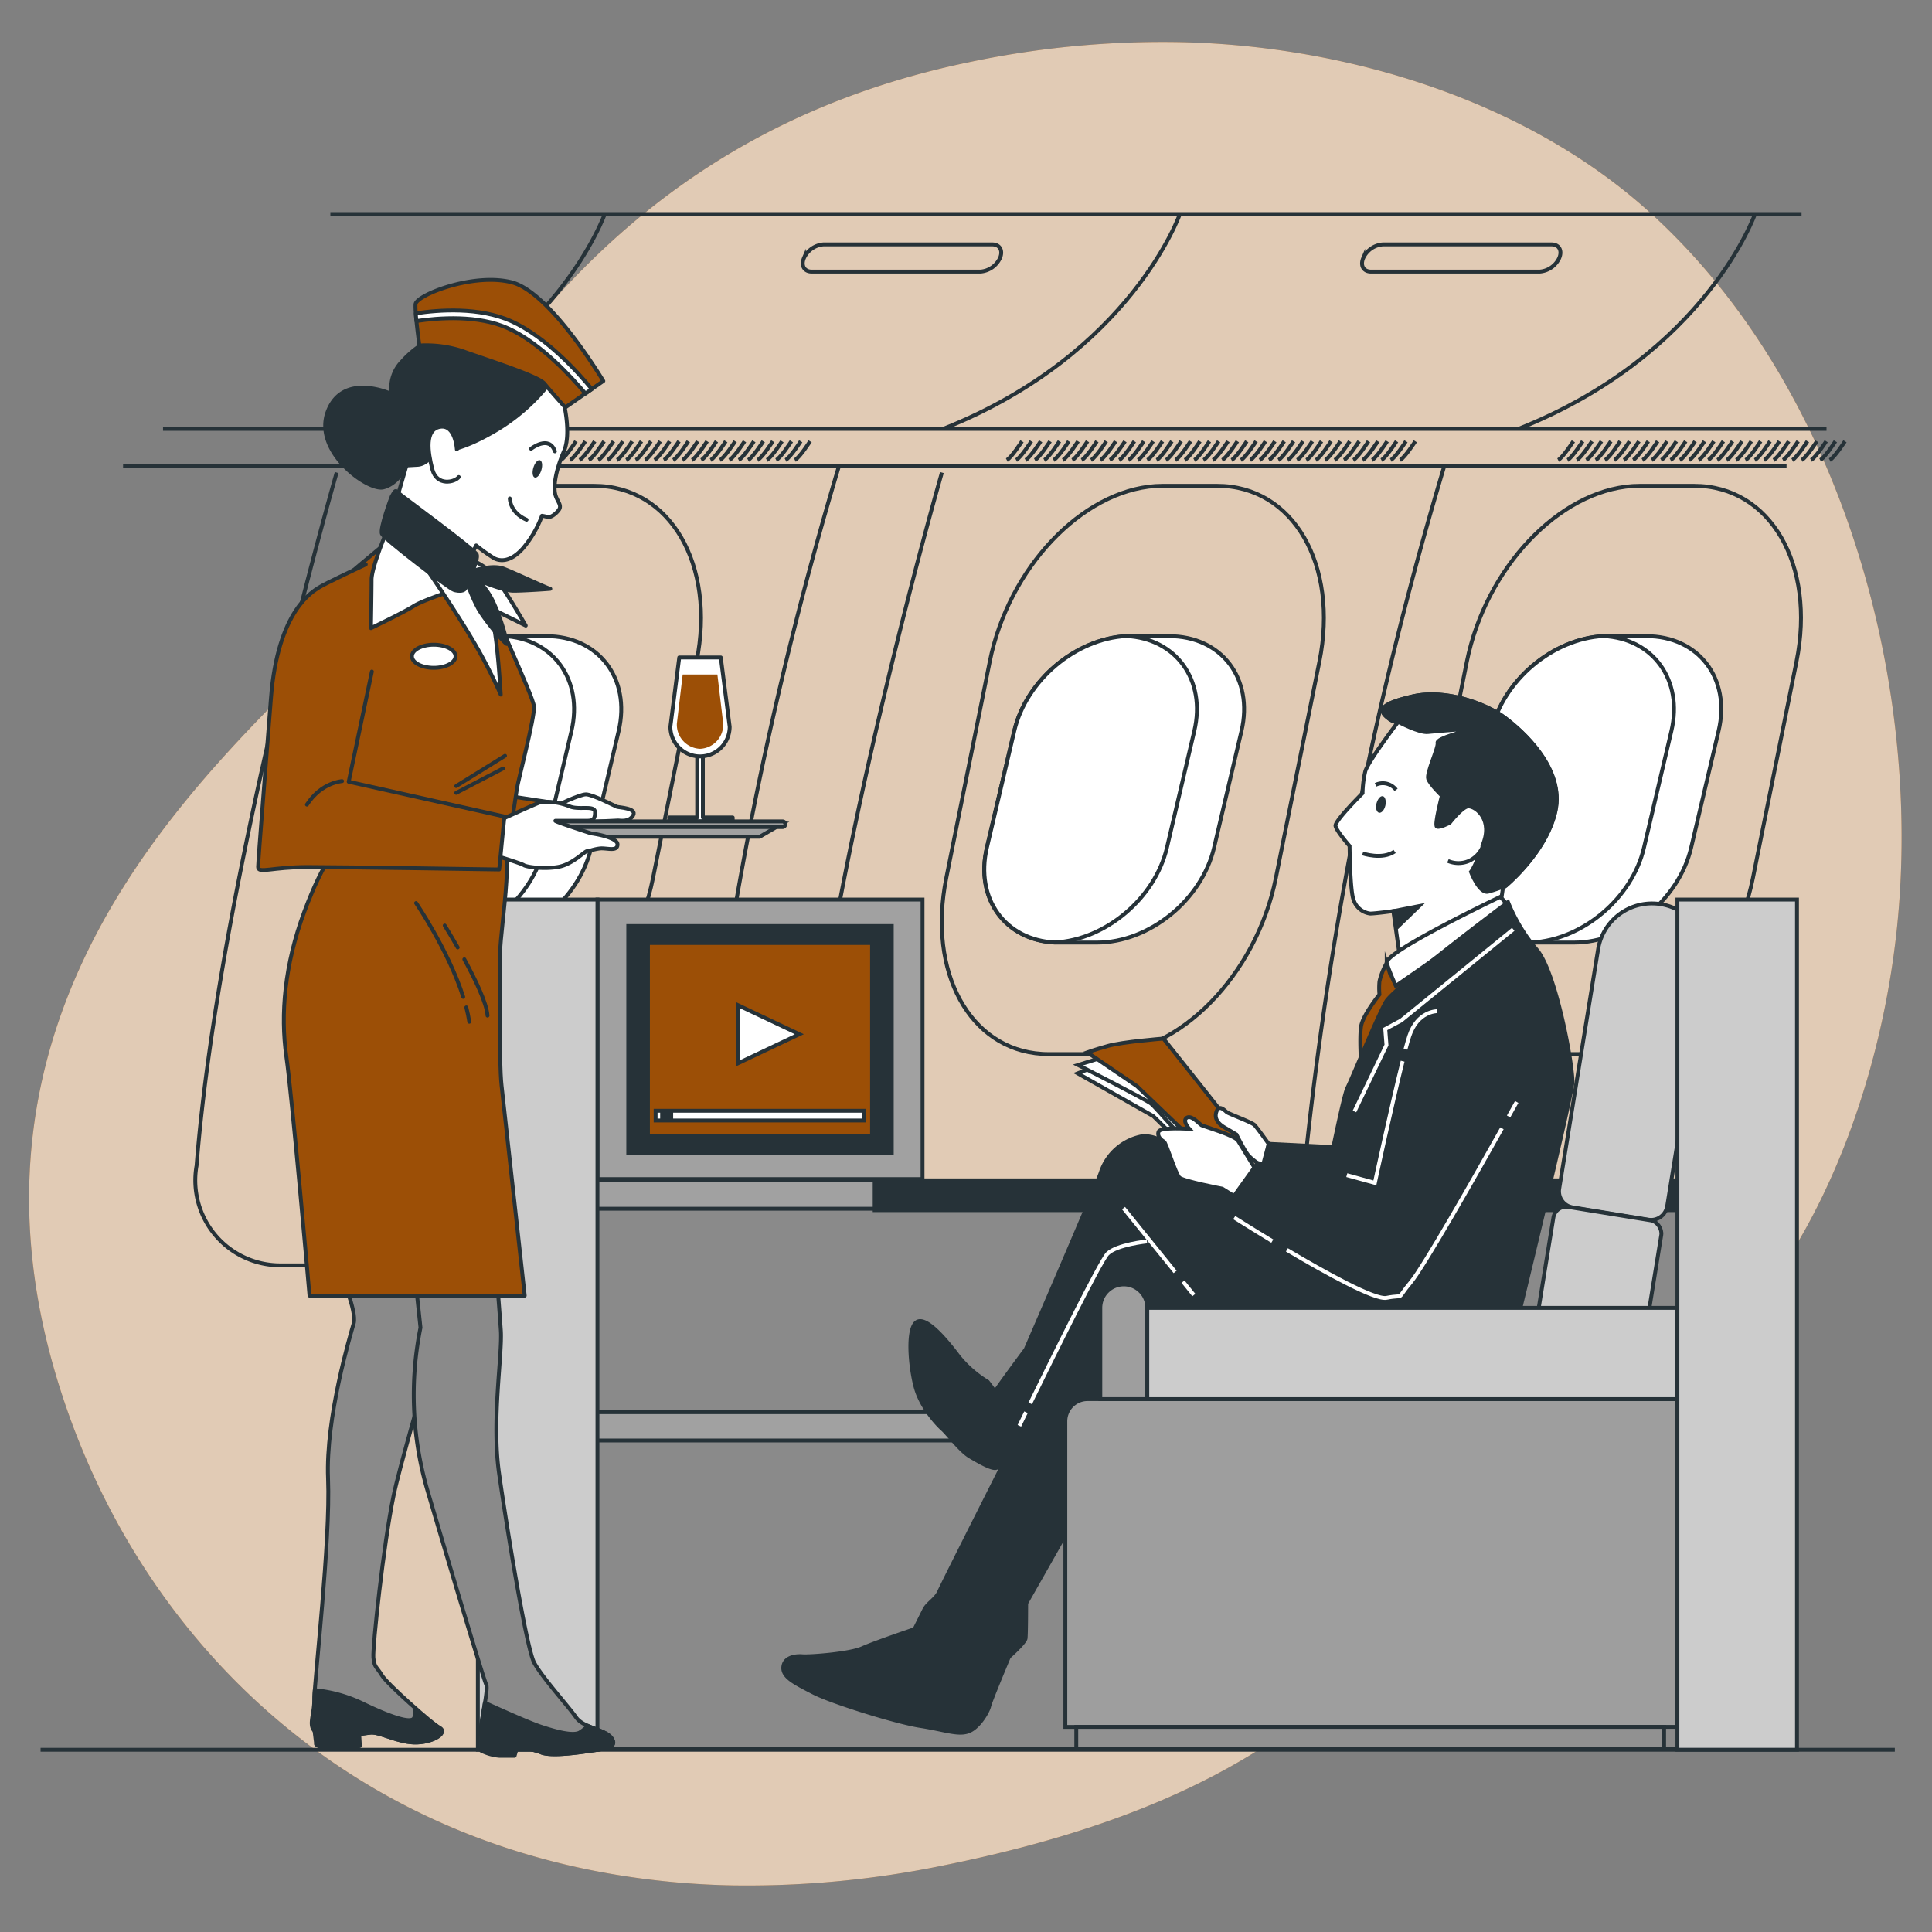 <svg xmlns="http://www.w3.org/2000/svg" viewBox="0 0 500 500"><rect x="0" y="0" width="500" height="500" fill="#808080" stroke="none"/><g id="freepik--background-simple--inject-328"><path d="M490.61,243.05c-5.36,45.36-26.08,98.11-67.45,122.34C360.65,402,365.89,458.34,243.87,482.83a251.24,251.24,0,0,1-54.09,5.11,208.69,208.69,0,0,1-26.56-2.17C85.68,474.44,33.5,420.54,14.35,355.48c-25.19-85.58,25.11-141.6,58.46-175.35S130.58,41.2,250.33,16.19a242.63,242.63,0,0,1,55.6-5.28c42.61,1,89.08,15,121.24,44.24,2.42,2.19,4.76,4.46,7.05,6.81C478.92,107.84,497.91,181.2,490.61,243.05Z" style="fill:#9C4F06"></path><path d="M490.61,243.05c-5.36,45.36-26.08,98.11-67.45,122.34C360.65,402,365.89,458.34,243.87,482.83a251.24,251.24,0,0,1-54.09,5.11,208.69,208.69,0,0,1-26.56-2.17C85.68,474.44,33.5,420.54,14.35,355.48c-25.19-85.58,25.11-141.6,58.46-175.35S130.58,41.2,250.33,16.19a242.63,242.63,0,0,1,55.6-5.28c42.61,1,89.08,15,121.24,44.24,2.42,2.19,4.76,4.46,7.05,6.81C478.92,107.84,497.91,181.2,490.61,243.05Z" style="fill:#fff;opacity:0.7"></path></g><g id="freepik--Floor--inject-328"><line x1="490.38" y1="452.84" x2="10.5" y2="452.84" style="fill:none;stroke:#263238;stroke-miterlimit:10"></line></g><g id="freepik--Windows--inject-328"><path d="M180.26,171.26l-11.27,56c-5.06,25.15-25.11,45.53-44.78,45.53H110.15c-.58,0-1.15,0-1.73-.05-18.61-1.17-29.64-21.07-24.72-45.48l11.25-56c4.9-24.33,23.83-44.19,42.87-45.47q1-.06,1.92-.06h14C173.47,125.73,185.31,146.12,180.26,171.26Z" style="fill:none;stroke:#263238;stroke-miterlimit:10"></path><path d="M160.11,189.15,153,219.37c-3.19,13.57-16.77,24.57-30.34,24.57H113q-.6,0-1.2,0c-12.85-.63-20.69-11.37-17.59-24.54l7.09-30.22c3.09-13.13,15.9-23.85,29-24.54q.66,0,1.32,0h9.69C154.88,164.58,163.29,175.58,160.11,189.15Z" style="fill:#fff;stroke:#263238;stroke-miterlimit:10"></path><path d="M147.9,189.15l-7.1,30.22c-3.08,13.13-15.9,23.85-29,24.54-12.85-.63-20.69-11.37-17.59-24.54l7.09-30.22c3.09-13.13,15.9-23.85,29-24.54C143.16,165.24,151,176,147.9,189.15Z" style="fill:#fff;stroke:#263238;stroke-miterlimit:10"></path><path d="M341.45,171.26l-11.27,56c-5.06,25.15-25.11,45.53-44.78,45.53h-14c-.58,0-1.16,0-1.74-.05C251,271.57,240,251.67,244.89,227.26l11.25-56C261,146.93,280,127.07,299,125.79q1-.06,1.92-.06H315C334.66,125.73,346.51,146.12,341.45,171.26Z" style="fill:none;stroke:#263238;stroke-miterlimit:10"></path><path d="M321.3,189.15l-7.1,30.22c-3.19,13.57-16.77,24.57-30.34,24.57h-9.69q-.6,0-1.2,0c-12.85-.63-20.69-11.37-17.59-24.54l7.09-30.22c3.09-13.13,15.91-23.85,29-24.54q.66,0,1.32,0h9.69C316.07,164.58,324.49,175.58,321.3,189.15Z" style="fill:#fff;stroke:#263238;stroke-miterlimit:10"></path><path d="M309.09,189.15,302,219.37c-3.08,13.13-15.9,23.85-29,24.54-12.85-.63-20.69-11.37-17.59-24.54l7.09-30.22c3.09-13.13,15.91-23.85,29-24.54C304.35,165.24,312.18,176,309.09,189.15Z" style="fill:#fff;stroke:#263238;stroke-miterlimit:10"></path><path d="M464.92,171.26l-11.27,56c-5.07,25.15-25.11,45.53-44.79,45.53H394.81c-.58,0-1.16,0-1.73-.05-18.62-1.17-29.64-21.07-24.72-45.48l11.25-56c4.9-24.33,23.83-44.19,42.87-45.47q1-.06,1.92-.06h14.05C458.13,125.73,470,146.12,464.92,171.26Z" style="fill:none;stroke:#263238;stroke-miterlimit:10"></path><path d="M444.77,189.15l-7.1,30.22c-3.2,13.57-16.77,24.57-30.34,24.57h-9.69q-.6,0-1.2,0c-12.85-.63-20.69-11.37-17.59-24.54l7.09-30.22c3.09-13.13,15.9-23.85,29-24.54q.66,0,1.32,0H426C439.54,164.58,448,175.58,444.77,189.15Z" style="fill:#fff;stroke:#263238;stroke-miterlimit:10"></path><path d="M432.56,189.15l-7.1,30.22c-3.08,13.13-15.91,23.85-29,24.54-12.85-.63-20.69-11.37-17.59-24.54l7.09-30.22c3.09-13.13,15.9-23.85,29-24.54C427.82,165.24,435.65,176,432.56,189.15Z" style="fill:#fff;stroke:#263238;stroke-miterlimit:10"></path><path d="M87.13,122.3S56.71,227.8,50.88,301.58c0,0,0,.12-.05.33a22,22,0,0,0,21.73,25.56h78.38a30.39,30.39,0,0,0,30.26-27.33,982.93,982.93,0,0,1,36-179.78" style="fill:none;stroke:#263238;stroke-miterlimit:10"></path><path d="M243.76,122.3s-30.42,105.5-36.25,179.28c0,0,0,.12-.06.33a22,22,0,0,0,21.74,25.56h74.52a34.71,34.71,0,0,0,34.51-31.08,984.47,984.47,0,0,1,35.63-176" style="fill:none;stroke:#263238;stroke-miterlimit:10"></path><line x1="31.85" y1="120.69" x2="462.36" y2="120.69" style="fill:none;stroke:#263238;stroke-miterlimit:10"></line><line x1="42.19" y1="111" x2="472.7" y2="111" style="fill:none;stroke:#263238;stroke-miterlimit:10"></line><line x1="85.5" y1="55.4" x2="466.24" y2="55.4" style="fill:none;stroke:#263238;stroke-miterlimit:10"></line><path d="M156.6,55.16S144,91.48,95.54,110.87" style="fill:none;stroke:#263238;stroke-miterlimit:10"></path><path d="M305.44,55.16s-12.57,36.32-61.05,55.71" style="fill:none;stroke:#263238;stroke-miterlimit:10"></path><path d="M454.28,55.16s-12.57,36.32-61,55.71" style="fill:none;stroke:#263238;stroke-miterlimit:10"></path><path d="M253.74,70.29H210.07c-1.94,0-2.84-1.57-2-3.52h0a6.09,6.09,0,0,1,5-3.52H256.8c1.94,0,2.83,1.58,2,3.52h0A6.1,6.1,0,0,1,253.74,70.29Z" style="fill:none;stroke:#263238;stroke-miterlimit:10"></path><path d="M398.48,70.29H354.81c-1.94,0-2.84-1.57-2-3.52h0a6.09,6.09,0,0,1,5.05-3.52h43.67c1.94,0,2.83,1.58,2,3.52h0A6.1,6.1,0,0,1,398.48,70.29Z" style="fill:none;stroke:#263238;stroke-miterlimit:10"></path><path d="M107.86,114.21s-2.73,4.24-3.94,4.85" style="fill:none;stroke:#263238;stroke-miterlimit:10"></path><path d="M110.28,114.21s-2.72,4.24-3.94,4.85" style="fill:none;stroke:#263238;stroke-miterlimit:10"></path><path d="M112.71,114.21s-2.73,4.24-3.94,4.85" style="fill:none;stroke:#263238;stroke-miterlimit:10"></path><path d="M115.13,114.21s-2.73,4.24-3.94,4.85" style="fill:none;stroke:#263238;stroke-miterlimit:10"></path><path d="M117.55,114.21s-2.72,4.24-3.93,4.85" style="fill:none;stroke:#263238;stroke-miterlimit:10"></path><path d="M120,114.21s-2.73,4.24-3.94,4.85" style="fill:none;stroke:#263238;stroke-miterlimit:10"></path><path d="M122.4,114.21s-2.73,4.24-3.94,4.85" style="fill:none;stroke:#263238;stroke-miterlimit:10"></path><path d="M124.82,114.21s-2.72,4.24-3.93,4.85" style="fill:none;stroke:#263238;stroke-miterlimit:10"></path><path d="M127.25,114.21s-2.73,4.24-3.94,4.85" style="fill:none;stroke:#263238;stroke-miterlimit:10"></path><path d="M129.67,114.21s-2.72,4.24-3.94,4.85" style="fill:none;stroke:#263238;stroke-miterlimit:10"></path><path d="M132.1,114.21s-2.73,4.24-3.94,4.85" style="fill:none;stroke:#263238;stroke-miterlimit:10"></path><path d="M134.52,114.21s-2.73,4.24-3.94,4.85" style="fill:none;stroke:#263238;stroke-miterlimit:10"></path><path d="M136.94,114.21s-2.72,4.24-3.94,4.85" style="fill:none;stroke:#263238;stroke-miterlimit:10"></path><path d="M139.37,114.21s-2.73,4.24-3.94,4.85" style="fill:none;stroke:#263238;stroke-miterlimit:10"></path><path d="M141.79,114.21s-2.73,4.24-3.94,4.85" style="fill:none;stroke:#263238;stroke-miterlimit:10"></path><path d="M144.21,114.21s-2.72,4.24-3.93,4.85" style="fill:none;stroke:#263238;stroke-miterlimit:10"></path><path d="M146.64,114.21s-2.73,4.24-3.94,4.85" style="fill:none;stroke:#263238;stroke-miterlimit:10"></path><path d="M149.06,114.21s-2.73,4.24-3.94,4.85" style="fill:none;stroke:#263238;stroke-miterlimit:10"></path><path d="M151.48,114.21s-2.72,4.24-3.93,4.85" style="fill:none;stroke:#263238;stroke-miterlimit:10"></path><path d="M153.91,114.21s-2.73,4.24-3.94,4.85" style="fill:none;stroke:#263238;stroke-miterlimit:10"></path><path d="M156.33,114.21s-2.72,4.24-3.94,4.85" style="fill:none;stroke:#263238;stroke-miterlimit:10"></path><path d="M158.76,114.21s-2.73,4.24-3.94,4.85" style="fill:none;stroke:#263238;stroke-miterlimit:10"></path><path d="M161.18,114.21s-2.73,4.24-3.94,4.85" style="fill:none;stroke:#263238;stroke-miterlimit:10"></path><path d="M163.6,114.21s-2.72,4.24-3.94,4.85" style="fill:none;stroke:#263238;stroke-miterlimit:10"></path><path d="M166,114.21s-2.73,4.24-3.94,4.85" style="fill:none;stroke:#263238;stroke-miterlimit:10"></path><path d="M168.45,114.21s-2.73,4.24-3.94,4.85" style="fill:none;stroke:#263238;stroke-miterlimit:10"></path><path d="M170.87,114.21s-2.72,4.24-3.93,4.85" style="fill:none;stroke:#263238;stroke-miterlimit:10"></path><path d="M173.3,114.21s-2.73,4.24-3.94,4.85" style="fill:none;stroke:#263238;stroke-miterlimit:10"></path><path d="M175.72,114.21s-2.73,4.24-3.94,4.85" style="fill:none;stroke:#263238;stroke-miterlimit:10"></path><path d="M178.14,114.21s-2.72,4.24-3.93,4.85" style="fill:none;stroke:#263238;stroke-miterlimit:10"></path><path d="M180.57,114.21s-2.73,4.24-3.94,4.85" style="fill:none;stroke:#263238;stroke-miterlimit:10"></path><path d="M183,114.21s-2.72,4.24-3.94,4.85" style="fill:none;stroke:#263238;stroke-miterlimit:10"></path><path d="M185.42,114.21s-2.73,4.24-3.94,4.85" style="fill:none;stroke:#263238;stroke-miterlimit:10"></path><path d="M187.84,114.21s-2.73,4.24-3.94,4.85" style="fill:none;stroke:#263238;stroke-miterlimit:10"></path><path d="M190.26,114.21s-2.72,4.24-3.94,4.85" style="fill:none;stroke:#263238;stroke-miterlimit:10"></path><path d="M192.69,114.21s-2.73,4.24-3.94,4.85" style="fill:none;stroke:#263238;stroke-miterlimit:10"></path><path d="M195.11,114.21s-2.73,4.24-3.94,4.85" style="fill:none;stroke:#263238;stroke-miterlimit:10"></path><path d="M197.53,114.21s-2.72,4.24-3.93,4.85" style="fill:none;stroke:#263238;stroke-miterlimit:10"></path><path d="M200,114.21s-2.73,4.24-3.94,4.85" style="fill:none;stroke:#263238;stroke-miterlimit:10"></path><path d="M202.38,114.21s-2.73,4.24-3.94,4.85" style="fill:none;stroke:#263238;stroke-miterlimit:10"></path><path d="M204.81,114.21s-2.73,4.24-3.94,4.85" style="fill:none;stroke:#263238;stroke-miterlimit:10"></path><path d="M207.23,114.21s-2.73,4.24-3.94,4.85" style="fill:none;stroke:#263238;stroke-miterlimit:10"></path><path d="M209.65,114.21s-2.72,4.24-3.94,4.85" style="fill:none;stroke:#263238;stroke-miterlimit:10"></path><path d="M264.49,114.21s-2.73,4.24-3.94,4.85" style="fill:none;stroke:#263238;stroke-miterlimit:10"></path><path d="M266.91,114.21s-2.73,4.24-3.94,4.85" style="fill:none;stroke:#263238;stroke-miterlimit:10"></path><path d="M269.33,114.21s-2.72,4.24-3.93,4.85" style="fill:none;stroke:#263238;stroke-miterlimit:10"></path><path d="M271.76,114.21s-2.73,4.24-3.94,4.85" style="fill:none;stroke:#263238;stroke-miterlimit:10"></path><path d="M274.18,114.21s-2.72,4.24-3.94,4.85" style="fill:none;stroke:#263238;stroke-miterlimit:10"></path><path d="M276.61,114.21s-2.73,4.24-3.94,4.85" style="fill:none;stroke:#263238;stroke-miterlimit:10"></path><path d="M279,114.21s-2.73,4.24-3.94,4.85" style="fill:none;stroke:#263238;stroke-miterlimit:10"></path><path d="M281.45,114.21s-2.72,4.24-3.94,4.85" style="fill:none;stroke:#263238;stroke-miterlimit:10"></path><path d="M283.88,114.21s-2.73,4.24-3.94,4.85" style="fill:none;stroke:#263238;stroke-miterlimit:10"></path><path d="M286.3,114.21s-2.73,4.24-3.94,4.85" style="fill:none;stroke:#263238;stroke-miterlimit:10"></path><path d="M288.72,114.21s-2.72,4.24-3.93,4.85" style="fill:none;stroke:#263238;stroke-miterlimit:10"></path><path d="M291.15,114.21s-2.73,4.24-3.94,4.85" style="fill:none;stroke:#263238;stroke-miterlimit:10"></path><path d="M293.57,114.21s-2.73,4.24-3.94,4.85" style="fill:none;stroke:#263238;stroke-miterlimit:10"></path><path d="M296,114.21s-2.73,4.24-3.94,4.85" style="fill:none;stroke:#263238;stroke-miterlimit:10"></path><path d="M298.42,114.21s-2.73,4.24-3.94,4.85" style="fill:none;stroke:#263238;stroke-miterlimit:10"></path><path d="M300.84,114.21s-2.72,4.24-3.94,4.85" style="fill:none;stroke:#263238;stroke-miterlimit:10"></path><path d="M303.27,114.21s-2.73,4.24-3.94,4.85" style="fill:none;stroke:#263238;stroke-miterlimit:10"></path><path d="M305.69,114.21s-2.73,4.24-3.94,4.85" style="fill:none;stroke:#263238;stroke-miterlimit:10"></path><path d="M308.11,114.21s-2.72,4.24-3.93,4.85" style="fill:none;stroke:#263238;stroke-miterlimit:10"></path><path d="M310.54,114.21s-2.73,4.24-3.94,4.85" style="fill:none;stroke:#263238;stroke-miterlimit:10"></path><path d="M313,114.21s-2.73,4.24-3.94,4.85" style="fill:none;stroke:#263238;stroke-miterlimit:10"></path><path d="M315.38,114.21s-2.72,4.24-3.93,4.85" style="fill:none;stroke:#263238;stroke-miterlimit:10"></path><path d="M317.81,114.21s-2.73,4.24-3.94,4.85" style="fill:none;stroke:#263238;stroke-miterlimit:10"></path><path d="M320.23,114.21s-2.72,4.24-3.94,4.85" style="fill:none;stroke:#263238;stroke-miterlimit:10"></path><path d="M322.66,114.21s-2.73,4.24-3.94,4.85" style="fill:none;stroke:#263238;stroke-miterlimit:10"></path><path d="M325.08,114.21s-2.73,4.24-3.94,4.85" style="fill:none;stroke:#263238;stroke-miterlimit:10"></path><path d="M327.5,114.21s-2.72,4.24-3.94,4.85" style="fill:none;stroke:#263238;stroke-miterlimit:10"></path><path d="M329.93,114.21s-2.73,4.24-3.94,4.85" style="fill:none;stroke:#263238;stroke-miterlimit:10"></path><path d="M332.35,114.21s-2.73,4.24-3.94,4.85" style="fill:none;stroke:#263238;stroke-miterlimit:10"></path><path d="M334.77,114.21s-2.72,4.24-3.93,4.85" style="fill:none;stroke:#263238;stroke-miterlimit:10"></path><path d="M337.2,114.21s-2.73,4.24-3.94,4.85" style="fill:none;stroke:#263238;stroke-miterlimit:10"></path><path d="M339.62,114.21s-2.73,4.24-3.94,4.85" style="fill:none;stroke:#263238;stroke-miterlimit:10"></path><path d="M342,114.21s-2.72,4.24-3.93,4.85" style="fill:none;stroke:#263238;stroke-miterlimit:10"></path><path d="M344.47,114.21s-2.73,4.24-3.94,4.85" style="fill:none;stroke:#263238;stroke-miterlimit:10"></path><path d="M346.89,114.21s-2.72,4.24-3.94,4.85" style="fill:none;stroke:#263238;stroke-miterlimit:10"></path><path d="M349.32,114.21s-2.73,4.24-3.94,4.85" style="fill:none;stroke:#263238;stroke-miterlimit:10"></path><path d="M351.74,114.21s-2.73,4.24-3.94,4.85" style="fill:none;stroke:#263238;stroke-miterlimit:10"></path><path d="M354.16,114.21s-2.72,4.24-3.94,4.85" style="fill:none;stroke:#263238;stroke-miterlimit:10"></path><path d="M356.59,114.21s-2.73,4.24-3.94,4.85" style="fill:none;stroke:#263238;stroke-miterlimit:10"></path><path d="M359,114.21s-2.73,4.24-3.94,4.85" style="fill:none;stroke:#263238;stroke-miterlimit:10"></path><path d="M361.43,114.21s-2.72,4.24-3.93,4.85" style="fill:none;stroke:#263238;stroke-miterlimit:10"></path><path d="M363.86,114.21s-2.73,4.24-3.94,4.85" style="fill:none;stroke:#263238;stroke-miterlimit:10"></path><path d="M366.28,114.21s-2.73,4.24-3.94,4.85" style="fill:none;stroke:#263238;stroke-miterlimit:10"></path><path d="M407.18,114.21s-2.73,4.24-3.94,4.85" style="fill:none;stroke:#263238;stroke-miterlimit:10"></path><path d="M409.6,114.21s-2.72,4.24-3.93,4.85" style="fill:none;stroke:#263238;stroke-miterlimit:10"></path><path d="M412,114.21s-2.73,4.24-3.94,4.85" style="fill:none;stroke:#263238;stroke-miterlimit:10"></path><path d="M414.45,114.21s-2.73,4.24-3.94,4.85" style="fill:none;stroke:#263238;stroke-miterlimit:10"></path><path d="M416.88,114.21s-2.73,4.24-3.94,4.85" style="fill:none;stroke:#263238;stroke-miterlimit:10"></path><path d="M419.3,114.21s-2.73,4.24-3.94,4.85" style="fill:none;stroke:#263238;stroke-miterlimit:10"></path><path d="M421.72,114.21s-2.72,4.24-3.94,4.85" style="fill:none;stroke:#263238;stroke-miterlimit:10"></path><path d="M424.15,114.21s-2.73,4.24-3.94,4.85" style="fill:none;stroke:#263238;stroke-miterlimit:10"></path><path d="M426.57,114.21s-2.73,4.24-3.94,4.85" style="fill:none;stroke:#263238;stroke-miterlimit:10"></path><path d="M429,114.21s-2.72,4.24-3.94,4.85" style="fill:none;stroke:#263238;stroke-miterlimit:10"></path><path d="M431.42,114.21s-2.73,4.24-3.94,4.85" style="fill:none;stroke:#263238;stroke-miterlimit:10"></path><path d="M433.84,114.21s-2.73,4.24-3.94,4.85" style="fill:none;stroke:#263238;stroke-miterlimit:10"></path><path d="M436.26,114.21s-2.72,4.24-3.93,4.85" style="fill:none;stroke:#263238;stroke-miterlimit:10"></path><path d="M438.69,114.21s-2.73,4.24-3.94,4.85" style="fill:none;stroke:#263238;stroke-miterlimit:10"></path><path d="M441.11,114.21s-2.73,4.24-3.94,4.85" style="fill:none;stroke:#263238;stroke-miterlimit:10"></path><path d="M443.54,114.21s-2.73,4.24-3.94,4.85" style="fill:none;stroke:#263238;stroke-miterlimit:10"></path><path d="M446,114.21s-2.73,4.24-3.94,4.85" style="fill:none;stroke:#263238;stroke-miterlimit:10"></path><path d="M448.38,114.21s-2.72,4.24-3.94,4.85" style="fill:none;stroke:#263238;stroke-miterlimit:10"></path><path d="M450.81,114.21s-2.73,4.24-3.94,4.85" style="fill:none;stroke:#263238;stroke-miterlimit:10"></path><path d="M453.23,114.21s-2.73,4.24-3.94,4.85" style="fill:none;stroke:#263238;stroke-miterlimit:10"></path><path d="M455.65,114.21s-2.72,4.24-3.93,4.85" style="fill:none;stroke:#263238;stroke-miterlimit:10"></path><path d="M458.08,114.21s-2.73,4.24-3.94,4.85" style="fill:none;stroke:#263238;stroke-miterlimit:10"></path><path d="M460.5,114.21s-2.73,4.24-3.94,4.85" style="fill:none;stroke:#263238;stroke-miterlimit:10"></path><path d="M462.92,114.21s-2.72,4.24-3.93,4.85" style="fill:none;stroke:#263238;stroke-miterlimit:10"></path><path d="M465.35,114.21s-2.73,4.24-3.94,4.85" style="fill:none;stroke:#263238;stroke-miterlimit:10"></path><path d="M467.77,114.21s-2.72,4.24-3.94,4.85" style="fill:none;stroke:#263238;stroke-miterlimit:10"></path><path d="M470.2,114.21s-2.73,4.24-3.94,4.85" style="fill:none;stroke:#263238;stroke-miterlimit:10"></path><path d="M472.62,114.21s-2.73,4.24-3.94,4.85" style="fill:none;stroke:#263238;stroke-miterlimit:10"></path><path d="M475,114.21s-2.72,4.24-3.94,4.85" style="fill:none;stroke:#263238;stroke-miterlimit:10"></path><path d="M477.47,114.21s-2.73,4.24-3.94,4.85" style="fill:none;stroke:#263238;stroke-miterlimit:10"></path></g><g id="freepik--Device--inject-328"><rect x="149.33" y="305.49" width="292.02" height="147.12" style="fill:#8a8a8a;stroke:#263238;stroke-miterlimit:10"></rect><rect x="149.33" y="305.49" width="292.02" height="7.33" style="fill:#a1a1a1;stroke:#263238;stroke-miterlimit:10"></rect><rect x="149.33" y="365.47" width="292.02" height="7.33" style="fill:#a1a1a1;stroke:#263238;stroke-miterlimit:10"></rect><rect x="226.36" y="305.49" width="215" height="7.7" style="fill:#263238;stroke:#263238;stroke-miterlimit:10"></rect><rect x="154.62" y="232.81" width="84.13" height="72.34" style="fill:#a1a1a1;stroke:#263238;stroke-miterlimit:10"></rect><rect x="123.67" y="232.81" width="30.95" height="220.02" style="fill:#ccc;stroke:#263238;stroke-miterlimit:10"></rect><rect x="162.59" y="239.66" width="68.2" height="58.64" style="fill:#263238;stroke:#263238;stroke-miterlimit:10"></rect><rect x="167.69" y="244.05" width="57.99" height="49.86" style="fill:#9C4F06;stroke:#263238;stroke-miterlimit:10"></rect><polygon points="206.86 267.65 191.05 260.17 191.05 275.14 206.86 267.65" style="fill:#fff;stroke:#263238;stroke-miterlimit:10"></polygon><rect x="169.67" y="287.46" width="53.86" height="2.52" style="fill:#fff;stroke:#263238;stroke-miterlimit:10"></rect><rect x="171.35" y="288.13" width="2.36" height="1.35" style="fill:#263238;stroke:#263238;stroke-miterlimit:10"></rect></g><g id="freepik--character-2--inject-328"><path d="M361.85,186.8s-7.85,10.31-8.52,12.84a26.32,26.32,0,0,0-.7,5.64s-7.22,7.16-7,8.46,3.64,5.2,3.64,5.2.11,11.36,1,13.84a5.21,5.21,0,0,0,4.33,3.65c1.37,0,6-.64,6-.64l1.44,10.27,26.17-11.2.74-5s11.1-8.84,13.54-19.9-8.51-20.85-13.3-24.37-15.11-7.3-23.62-5.36-8.68,3.6-6.73,5.3S361.85,186.8,361.85,186.8Z" style="fill:#fff;stroke:#263238;stroke-miterlimit:10"></path><path d="M384.1,217.66c-2,6.25-3.41,8-3.41,8s2.17,5.73,4.48,5.1c1.72-.46,3.69-1.2,4.6-1.55,2.54-2.22,10.72-9.95,12.78-19.26,2.45-11.07-8.51-20.85-13.3-24.37s-15.11-7.3-23.62-5.36-8.68,3.6-6.73,5.3,3,1.3,3,1.3,5.36,2.88,7.65,2.63,12.7-1.09,11.32-.72-9.14,2.36-8.83,3.51-2.94,7.86-2.42,9.33,3.54,4.36,3.54,4.36-2,7.61-1.29,8,3.31-1,3.31-1,2.94-3.77,4.55-4.2S386.12,211.42,384.1,217.66Z" style="fill:#263238;stroke:#263238;stroke-miterlimit:10"></path><path d="M356,203.12a4.32,4.32,0,0,1,5.31,1.29" style="fill:none;stroke:#263238;stroke-miterlimit:10"></path><path d="M358.54,208.46c-.27,1.18-1,2-1.63,1.88s-1-1.21-.68-2.4,1-2,1.63-1.89S358.8,207.27,358.54,208.46Z" style="fill:#263238"></path><path d="M352.65,220.87s5.05,1.73,8.28-.51" style="fill:none;stroke:#263238;stroke-miterlimit:10"></path><polygon points="360.66 235.79 367.25 234.5 361.56 240 360.66 235.79" style="fill:#263238;stroke:#263238;stroke-miterlimit:10"></polygon><path d="M383.89,218.71a7.14,7.14,0,0,1-3.72,4.1,6.85,6.85,0,0,1-5.45,0" style="fill:#fff;stroke:#263238;stroke-miterlimit:10"></path><path d="M255.61,357.61a29.13,29.13,0,0,1-7.5-6.54c-2.87-3.82-8.3-10.53-10.85-8.93s-1.76,11.33-.32,16.75,5.74,9.89,7,11,4.63,5.58,7,7,5.74,3.35,6.86,3,6.06-1.76,5.42-7.66S255.61,357.61,255.61,357.61Z" style="fill:#263238;stroke:#263238;stroke-miterlimit:10"></path><path d="M310.72,301.34s-10.37-8.46-15.64-7.18A14,14,0,0,0,285,303.09c-1.12,3.67-19.55,46.12-19.55,46.12s-9.41,12.6-9.73,13.72-1.6,5.42,1.11,8.93,4.95,2.71,4.95,2.71S243.87,410,243.07,411.89s-3,3-3.83,4.63l-2.55,5.1s-10.37,3.51-13.56,4.95-13.56,2.23-15.47,2.07-4.79.32-4.95,2.88,3.19,4.14,7.82,6.54,21.38,7.65,27.6,8.61,9.73,2.39,12.44,1.44,5.11-5.11,5.43-6.54,5.1-12.77,5.1-12.77,4.15-3.67,4.31-4.78.16-9.1.16-9.1l16.11-28.39,24.57-36.22a80.54,80.54,0,0,0,37,10.05c21.86.64,37.65-.32,42.91-4.94s5.75-12.61,5.75-12.61L376.6,334.2Z" style="fill:#263238;stroke:#263238;stroke-miterlimit:10"></path><path d="M358.88,249.23A17.72,17.72,0,0,0,357,254a19.29,19.29,0,0,0,0,3.38s-4.22,5.24-4.73,8.11,0,10.31,0,10.31l12.51-23.49S361.75,247.88,358.88,249.23Z" style="fill:#9C4F06;stroke:#263238;stroke-miterlimit:10"></path><path d="M388.24,232.12s-30.2,14.41-29.36,17.11a56.31,56.31,0,0,0,2.37,5.92s28.68-19.82,28.85-20.5S388.24,232.12,388.24,232.12Z" style="fill:#fff;stroke:#263238;stroke-miterlimit:10"></path><path d="M283.43,276l-4.52,1.78,19.58,11.09,8.63,8.49,6.16-2.87-17.66-17.8C295.21,276.31,283.43,276,283.43,276Z" style="fill:#fff;stroke:#263238;stroke-miterlimit:10"></path><path d="M286,273.43l-7,2.19s17.52,8.9,18.89,10,10.82,12.05,10.82,12.05l3.83-1.1s-12.32-13.83-15.74-16.7S286,273.43,286,273.43Z" style="fill:#fff;stroke:#263238;stroke-miterlimit:10"></path><path d="M301.09,268.78s-10.54.82-14.37,1.91-5.34,1.65-5.34,1.65l12.87,8.76,17.25,16.57s11.23-1,10.81-1.92S301.09,268.78,301.09,268.78Z" style="fill:#9C4F06;stroke:#263238;stroke-miterlimit:10"></path><path d="M326.83,305.74s-5.61-9.17-6.43-10.54-8.9-3.7-9.45-4-2.6-2.74-3.83-1.92.68,2.88.68,2.88-7.39-.55-7.94.68.82,2.33,1.37,2.6,3,8.36,4,9.31,11.09,2.88,11.09,2.88l7.26,4.52Z" style="fill:#fff;stroke:#263238;stroke-miterlimit:10"></path><path d="M325.46,301a16.62,16.62,0,0,1-2.19-1.78c-1-1-3.28-5.61-3.28-5.61s-1.65-1-3-1.78-2.87-2.06-2.19-4.11,2.19-.27,2.74.14,6.44,2.6,7.12,3.28,3.7,4.93,3.7,4.93l-1.23,6.3" style="fill:#fff;stroke:#263238;stroke-miterlimit:10"></path><polygon points="350.11 297.12 328.34 296.02 325.74 305.74 346.82 316.15 350.11 297.12" style="fill:#263238;stroke:#263238;stroke-miterlimit:10"></polygon><path d="M390.27,233.47s-29.36,22-31.56,25.73-8.79,19.94-10,22.31-6.47,29.36-6.47,29.36-8.28,1.52-7.94,2.71,9.8,18.92,11,22.47,12,10,17.06,9.63,29.58-.84,29.58-.84,14.79-60.63,15-64.69-4.19-28.49-9.26-34.4A44.77,44.77,0,0,1,390.27,233.47Z" style="fill:#263238;stroke:#263238;stroke-miterlimit:10"></path><polyline points="391.62 240.51 362.64 264.08 358.5 266.31 358.82 270.45 350.54 287.64" style="fill:none;stroke:#fff;stroke-miterlimit:10"></polyline><path d="M384.18,257.47s-7.43,0-12.33,4.22-10.48,11.83-11,17.41S352.72,306,352.72,306s-3.21-1.86-4.22-1.86a6.63,6.63,0,0,0-2.2.51L325.46,301l-8.16,11.41s23.28,18.45,27.85,20.65,11.15,4.9,13.69,2.87,26.36-35.66,28.05-39.37,9.8-15.21,10.81-17.58" style="fill:#263238;stroke:#263238;stroke-miterlimit:10"></path><path d="M363,274.63c-2.85,11.41-7.19,31.5-7.19,31.5l-7.26-2" style="fill:none;stroke:#fff;stroke-miterlimit:10"></path><path d="M371.85,261.69s-5,0-7.11,6.4c-.27.79-.61,2-1,3.43" style="fill:none;stroke:#fff;stroke-miterlimit:10"></path><path d="M329.27,321.2c-5.66-3.42-9.85-6.09-9.85-6.09" style="fill:none;stroke:#fff;stroke-miterlimit:10"></path><path d="M388.7,292C382,304,368.35,328,365.16,331.78c-4.27,5.13-1.11,3.07-6.32,4.1-3,.6-15.63-6.38-25.79-12.41" style="fill:none;stroke:#fff;stroke-miterlimit:10"></path><path d="M392.52,285.19l-2.1,3.75" style="fill:none;stroke:#fff;stroke-miterlimit:10"></path><path d="M266.62,363.2c5.69-11.61,18.17-36.89,20-38.73,2.39-2.39,10.21-3.19,10.21-3.19" style="fill:none;stroke:#fff;stroke-miterlimit:10"></path><path d="M263.81,369l1.71-3.51" style="fill:none;stroke:#fff;stroke-miterlimit:10"></path><line x1="306.16" y1="331.69" x2="308.96" y2="335.16" style="fill:none;stroke:#fff;stroke-miterlimit:10"></line><line x1="290.77" y1="312.66" x2="304.12" y2="329.17" style="fill:none;stroke:#fff;stroke-miterlimit:10"></line><path d="M426.63,315.66,407,312.47a4.21,4.21,0,0,1-3.48-4.82l10.07-62A14.13,14.13,0,0,1,429.82,234h0a14.13,14.13,0,0,1,11.69,16.22l-10.06,62A4.21,4.21,0,0,1,426.63,315.66Z" style="fill:#ccc;stroke:#263238;stroke-miterlimit:10"></path><rect x="395.88" y="313.54" width="28.28" height="81.15" rx="3.31" transform="translate(62.02 -61.1) rotate(9.22)" style="fill:#ccc;stroke:#263238;stroke-miterlimit:10"></rect><path d="M281.45,362.09H434.06a0,0,0,0,1,0,0v84.83a0,0,0,0,1,0,0H275.71a0,0,0,0,1,0,0V367.83A5.74,5.74,0,0,1,281.45,362.09Z" style="fill:#9e9e9e;stroke:#263238;stroke-miterlimit:10"></path><rect x="278.54" y="446.92" width="152.13" height="5.66" style="fill:#919191;stroke:#263238;stroke-miterlimit:10"></rect><path d="M290.84,332.4h0a6.08,6.08,0,0,0-6.08,6.08v23.61h12.16V338.48A6.08,6.08,0,0,0,290.84,332.4Z" style="fill:#9e9e9e;stroke:#263238;stroke-miterlimit:10"></path><rect x="296.92" y="338.48" width="137.14" height="23.61" style="fill:#ccc;stroke:#263238;stroke-miterlimit:10"></rect><rect x="434.11" y="232.81" width="30.95" height="220.02" style="fill:#ccc;stroke:#263238;stroke-miterlimit:10"></rect></g><g id="freepik--character-1--inject-328"><path d="M88,329.2s4.42,10.17,3.54,13.27-7.3,24.33-6.64,40.25-3.54,52.2-3.54,56.84-.22,7.3,2,9.07,10.18,0,12.61-.22,7.41,2.76,12.06,2.54,7.74-2.65,5.75-3.76-13.61-11.39-14.93-13.6-2-2-2.22-4.64,2.59-29.16,5.22-41.84c1.58-7.58,7.39-27.17,9.16-34.25s3.1-22.56,3.1-22.56Z" style="fill:#8a8a8a;stroke:#263238;stroke-linecap:round;stroke-linejoin:round"></path><path d="M113.8,447.19c-.86-.48-3.52-2.42-6.36-4.64a3.07,3.07,0,0,1-.35,2.18c-1,1.48-7.2-.94-13-3.74a36.24,36.24,0,0,0-12.63-3.57c-.07,1-.11,1.7-.11,2.14,0,4.65-1.77,7,.44,8.79s11.73.28,14.16.06,7.41,2.76,12.06,2.54S115.79,448.3,113.8,447.19Z" style="fill:#263238;stroke:#263238;stroke-linecap:round;stroke-linejoin:round"></path><path d="M81.44,448.24l.36,2.9c-.61,1.14,6.45,2.35,11.34.72l-.17-3S83.22,448.63,81.44,448.24Z" style="fill:#263238;stroke:#263238;stroke-linecap:round;stroke-linejoin:round"></path><path d="M107.27,329l1.55,14.59a88.07,88.07,0,0,0,1.77,42c6.63,22.56,14.6,49.1,15.26,50.42s-2,12-1.33,13.05S138,452.61,140,453.5s7.08.44,11.73-.23,8.18-.88,6.63-3.31-7.3-2.66-9.29-5.53-8.84-10.4-10.84-14.16-7.07-34.94-9.06-48.88.88-30.74.44-37.15-.89-11.28-.89-12.17S107.27,329,107.27,329Z" style="fill:#8a8a8a;stroke:#263238;stroke-linecap:round;stroke-linejoin:round"></path><path d="M124.52,449.07v4a13.12,13.12,0,0,0,4.65,1.33h4l.66-2.21Z" style="fill:#263238;stroke:#263238;stroke-linecap:round;stroke-linejoin:round"></path><path d="M152.11,446.64a9,9,0,0,1-2.15,1.77c-1.77.88-6-.22-10-1.55-3.27-1.09-11.63-4.87-14.49-6.18-.56,3.49-1.39,7.72-1,8.39.67,1.11,13.49,3.54,15.48,4.43s7.08.44,11.73-.23,8.18-.88,6.63-3.31C157.34,448.36,154.51,447.71,152.11,446.64Z" style="fill:#263238;stroke:#263238;stroke-linecap:round;stroke-linejoin:round"></path><polygon points="131.9 206.04 144.08 207.9 143.24 219.07 130.54 219.24 131.9 206.04" style="fill:#9C4F06;stroke:#263238;stroke-linecap:round;stroke-linejoin:round"></polygon><path d="M101.52,139.21S86.92,151.15,84.27,154s4.2,61,4.2,61l-.88,4s-3.76,3.32-8.85,17-6.19,26.54-4.64,37.38,6,61.93,6,61.93H135.8s-5.31-48.22-6-54.41-.44-28.31-.44-33,1.77-16.59,1.77-22.12,2.43-19.91,2.65-21.68,4.62-18.34,4.42-21.23-11.35-25.71-10.65-27.45-4.38-7.05-6.38-7.94S101.52,139.21,101.52,139.21Z" style="fill:#9C4F06;stroke:#263238;stroke-linecap:round;stroke-linejoin:round"></path><path d="M120.68,260.71c.32,1.26.58,2.5.77,3.72" style="fill:none;stroke:#263238;stroke-linecap:round;stroke-linejoin:round"></path><path d="M107.68,233.71S116,245.86,119.88,258" style="fill:none;stroke:#263238;stroke-linecap:round;stroke-linejoin:round"></path><path d="M120.17,248.27c2.8,5.15,5.78,11.28,6,14.57" style="fill:none;stroke:#263238;stroke-linecap:round;stroke-linejoin:round"></path><path d="M115.09,239.53s1.48,2.37,3.36,5.67" style="fill:none;stroke:#263238;stroke-linecap:round;stroke-linejoin:round"></path><ellipse cx="112.25" cy="169.84" rx="5.64" ry="2.99" style="fill:#fff;stroke:#263238;stroke-linecap:round;stroke-linejoin:round"></ellipse><line x1="130.7" y1="195.6" x2="118.07" y2="203.43" style="fill:none;stroke:#263238;stroke-linecap:round;stroke-linejoin:round"></line><line x1="130.2" y1="198.88" x2="118.07" y2="205.19" style="fill:none;stroke:#263238;stroke-linecap:round;stroke-linejoin:round"></line><path d="M100,137.68s-3.84,9.19-3.84,12.36S96,162.56,96,162.56s8.69-4.17,11-5.67,10.52-4.18,10.52-4.18l18.54,9.19s-7.18-12.53-9.52-14.36a31,31,0,0,0-5.84-3.34Z" style="fill:#fff;stroke:#263238;stroke-linecap:round;stroke-linejoin:round"></path><path d="M145.79,103.78s2.17,8.35.16,13-2.67,8.52-2.34,10.69,2,3.17,1,4.51-2.34,2-2.84,1.83a12.56,12.56,0,0,0-1.51-.33,27.88,27.88,0,0,1-5,8.51c-3.33,3.68-6,3.18-7.34,2.51a45.57,45.57,0,0,1-4.68-3.34l-2.34,4.51-18.7-14.86,3-10.36s-3.84-11.69-3.84-18.53,7.51-13,9.68-13.86,20,4.84,26.55,7.68S145.79,103.78,145.79,103.78Z" style="fill:#fff;stroke:#263238;stroke-linecap:round;stroke-linejoin:round"></path><path d="M142.28,99.11a50.13,50.13,0,0,1-15.2,13c-10,5.68-14.53,4.68-14.53,4.68s-1.67,3.34-4.5,3.51l-2.84.16s-2,4.68-6,5.68-18.36-9.35-14.36-19.7S101.37,102,101.37,102A9.74,9.74,0,0,1,104,93.6a24.72,24.72,0,0,1,7-5.51C112.72,87.08,140.78,96.6,142.28,99.11Z" style="fill:#263238;stroke:#263238;stroke-linecap:round;stroke-linejoin:round"></path><path d="M146.29,105.45l9.85-6.84s-13.69-23-23.71-25.55-24.72,3.34-24.89,5.67,1,10.69,1,10.69a30,30,0,0,1,11.35,1.51c5.51,2,19.37,6.34,21,8.34S146.29,105.45,146.29,105.45Z" style="fill:#9C4F06;stroke:#263238;stroke-linecap:round;stroke-linejoin:round"></path><path d="M107.61,81.09c0,.63.1,1.31.17,2,5.66-.85,16-1.66,23.73,1.89,8.47,3.87,16.44,12.65,20,16.87l1.65-1.15c-3.53-4.3-11.73-13.41-20.77-17.54C124.08,79.39,113.51,80.19,107.61,81.09Z" style="fill:#fff;stroke:#263238;stroke-linecap:round;stroke-linejoin:round"></path><path d="M140.11,121.65c-.37,1.24-1.13,2.11-1.71,1.94s-.74-1.32-.37-2.55,1.12-2.11,1.7-1.94S140.47,120.41,140.11,121.65Z" style="fill:#263238"></path><path d="M137.44,116.14s4.67-3.67,6.17.67" style="fill:none;stroke:#263238;stroke-linecap:round;stroke-linejoin:round"></path><path d="M131.93,129s0,3.67,4.34,5.51" style="fill:none;stroke:#263238;stroke-linecap:round;stroke-linejoin:round"></path><path d="M118.23,116.31s-.33-6.51-4.34-5.85-3.17,6.52-2,11,5.84,3.34,6.84,2" style="fill:#fff;stroke:#263238;stroke-linecap:round;stroke-linejoin:round"></path><path d="M110.72,147.7s6.68,9.69,11.35,17.54a133.83,133.83,0,0,1,7.52,14.52s-.84-14.86-2.17-19.37S123.58,150,123.58,150Z" style="fill:#fff;stroke:#263238;stroke-linecap:round;stroke-linejoin:round"></path><path d="M101.37,128.5s-3.18,8.35-2.51,9.68,17.37,14.2,18.7,14.53,2.68.34,3-.67,3.34-7.18,2.84-8.51-19.71-15.37-20.37-16S102.37,126.66,101.37,128.5Z" style="fill:#263238;stroke:#263238;stroke-linecap:round;stroke-linejoin:round"></path><path d="M122.57,147.7s4.85-1.67,7.85-.5,11.52,5.18,12,5.18-6.68.5-9.52.5-9.35-2.84-9.35-2.84a19,19,0,0,1,4,5.51,51,51,0,0,1,3.68,11c.16,1-5.68-5.84-7.52-9.18a43.74,43.74,0,0,1-3-7.18Z" style="fill:#263238;stroke:#263238;stroke-linecap:round;stroke-linejoin:round"></path><path d="M143.86,208.58s6.09-3,7.78-3,7.44,3,8,3.21,5.25.34,4.23,2.2-3.38,1.36-3.89,1.36-16.39.79-16.39.79Z" style="fill:#fff;stroke:#263238;stroke-linecap:round;stroke-linejoin:round"></path><polygon points="181.9 211.57 181.9 193.68 180.43 193.68 180.43 211.57 173.19 211.57 173.19 212.56 189.62 212.56 189.62 211.57 181.9 211.57" style="fill:#fff;stroke:#263238;stroke-linecap:round;stroke-linejoin:round"></polygon><path d="M181.17,195.75h0a7.68,7.68,0,0,1-7.68-7.68l2.3-17.92h10.75l2.3,17.92A7.67,7.67,0,0,1,181.17,195.75Z" style="fill:#fff;stroke:#263238;stroke-linecap:round;stroke-linejoin:round"></path><path d="M176.68,174.56l-1.51,12.73a6.26,6.26,0,0,0,6,6.5h0a6.26,6.26,0,0,0,6-6.5l-1.51-12.73Z" style="fill:#9C4F06"></path><polygon points="196.62 216.55 147.21 216.55 141.38 213.15 202.45 213.15 196.62 216.55" style="fill:#a1a1a1;stroke:#263238;stroke-miterlimit:10"></polygon><path d="M141.32,214.05h61.19a.74.74,0,0,0,.73-.74h0a.73.73,0,0,0-.73-.73H141.32a.73.73,0,0,0-.73.73h0A.74.74,0,0,0,141.32,214.05Z" style="fill:#a1a1a1;stroke:#263238;stroke-miterlimit:10"></path><path d="M129,212.42s10.17-4.65,11.05-4.87a16.48,16.48,0,0,1,7.3,1.11c2.44,1.1,6.64-.44,6.64,1.55s-.67,2.21-2.21,2.21h-8c-.88,0,9.17,3.25,9.17,3.25s6.86.88,6.86,2.87-2.86.82-4.63,1.05-2.57.69-3.24.69-3.73,3.42-7.49,4.08-8.19,0-8.85-.44-5.75-2-5.75-2l-2.65-.22v-9.07Z" style="fill:#fff;stroke:#263238;stroke-linecap:round;stroke-linejoin:round"></path><path d="M94.66,146.07s-10.83,5.08-12.16,6-10.64,5.68-12.39,28.75c-1,13.33-3.31,41.8-3.31,43.57s3.54,0,12.82,0,49.57.63,49.57.63l1.35-13.7-40.3-9,6-28.53" style="fill:#9C4F06;stroke:#263238;stroke-linecap:round;stroke-linejoin:round"></path><path d="M88.53,202.16s-5.31.26-9.1,6.07" style="fill:none;stroke:#263238;stroke-linecap:round;stroke-linejoin:round"></path></g></svg>

